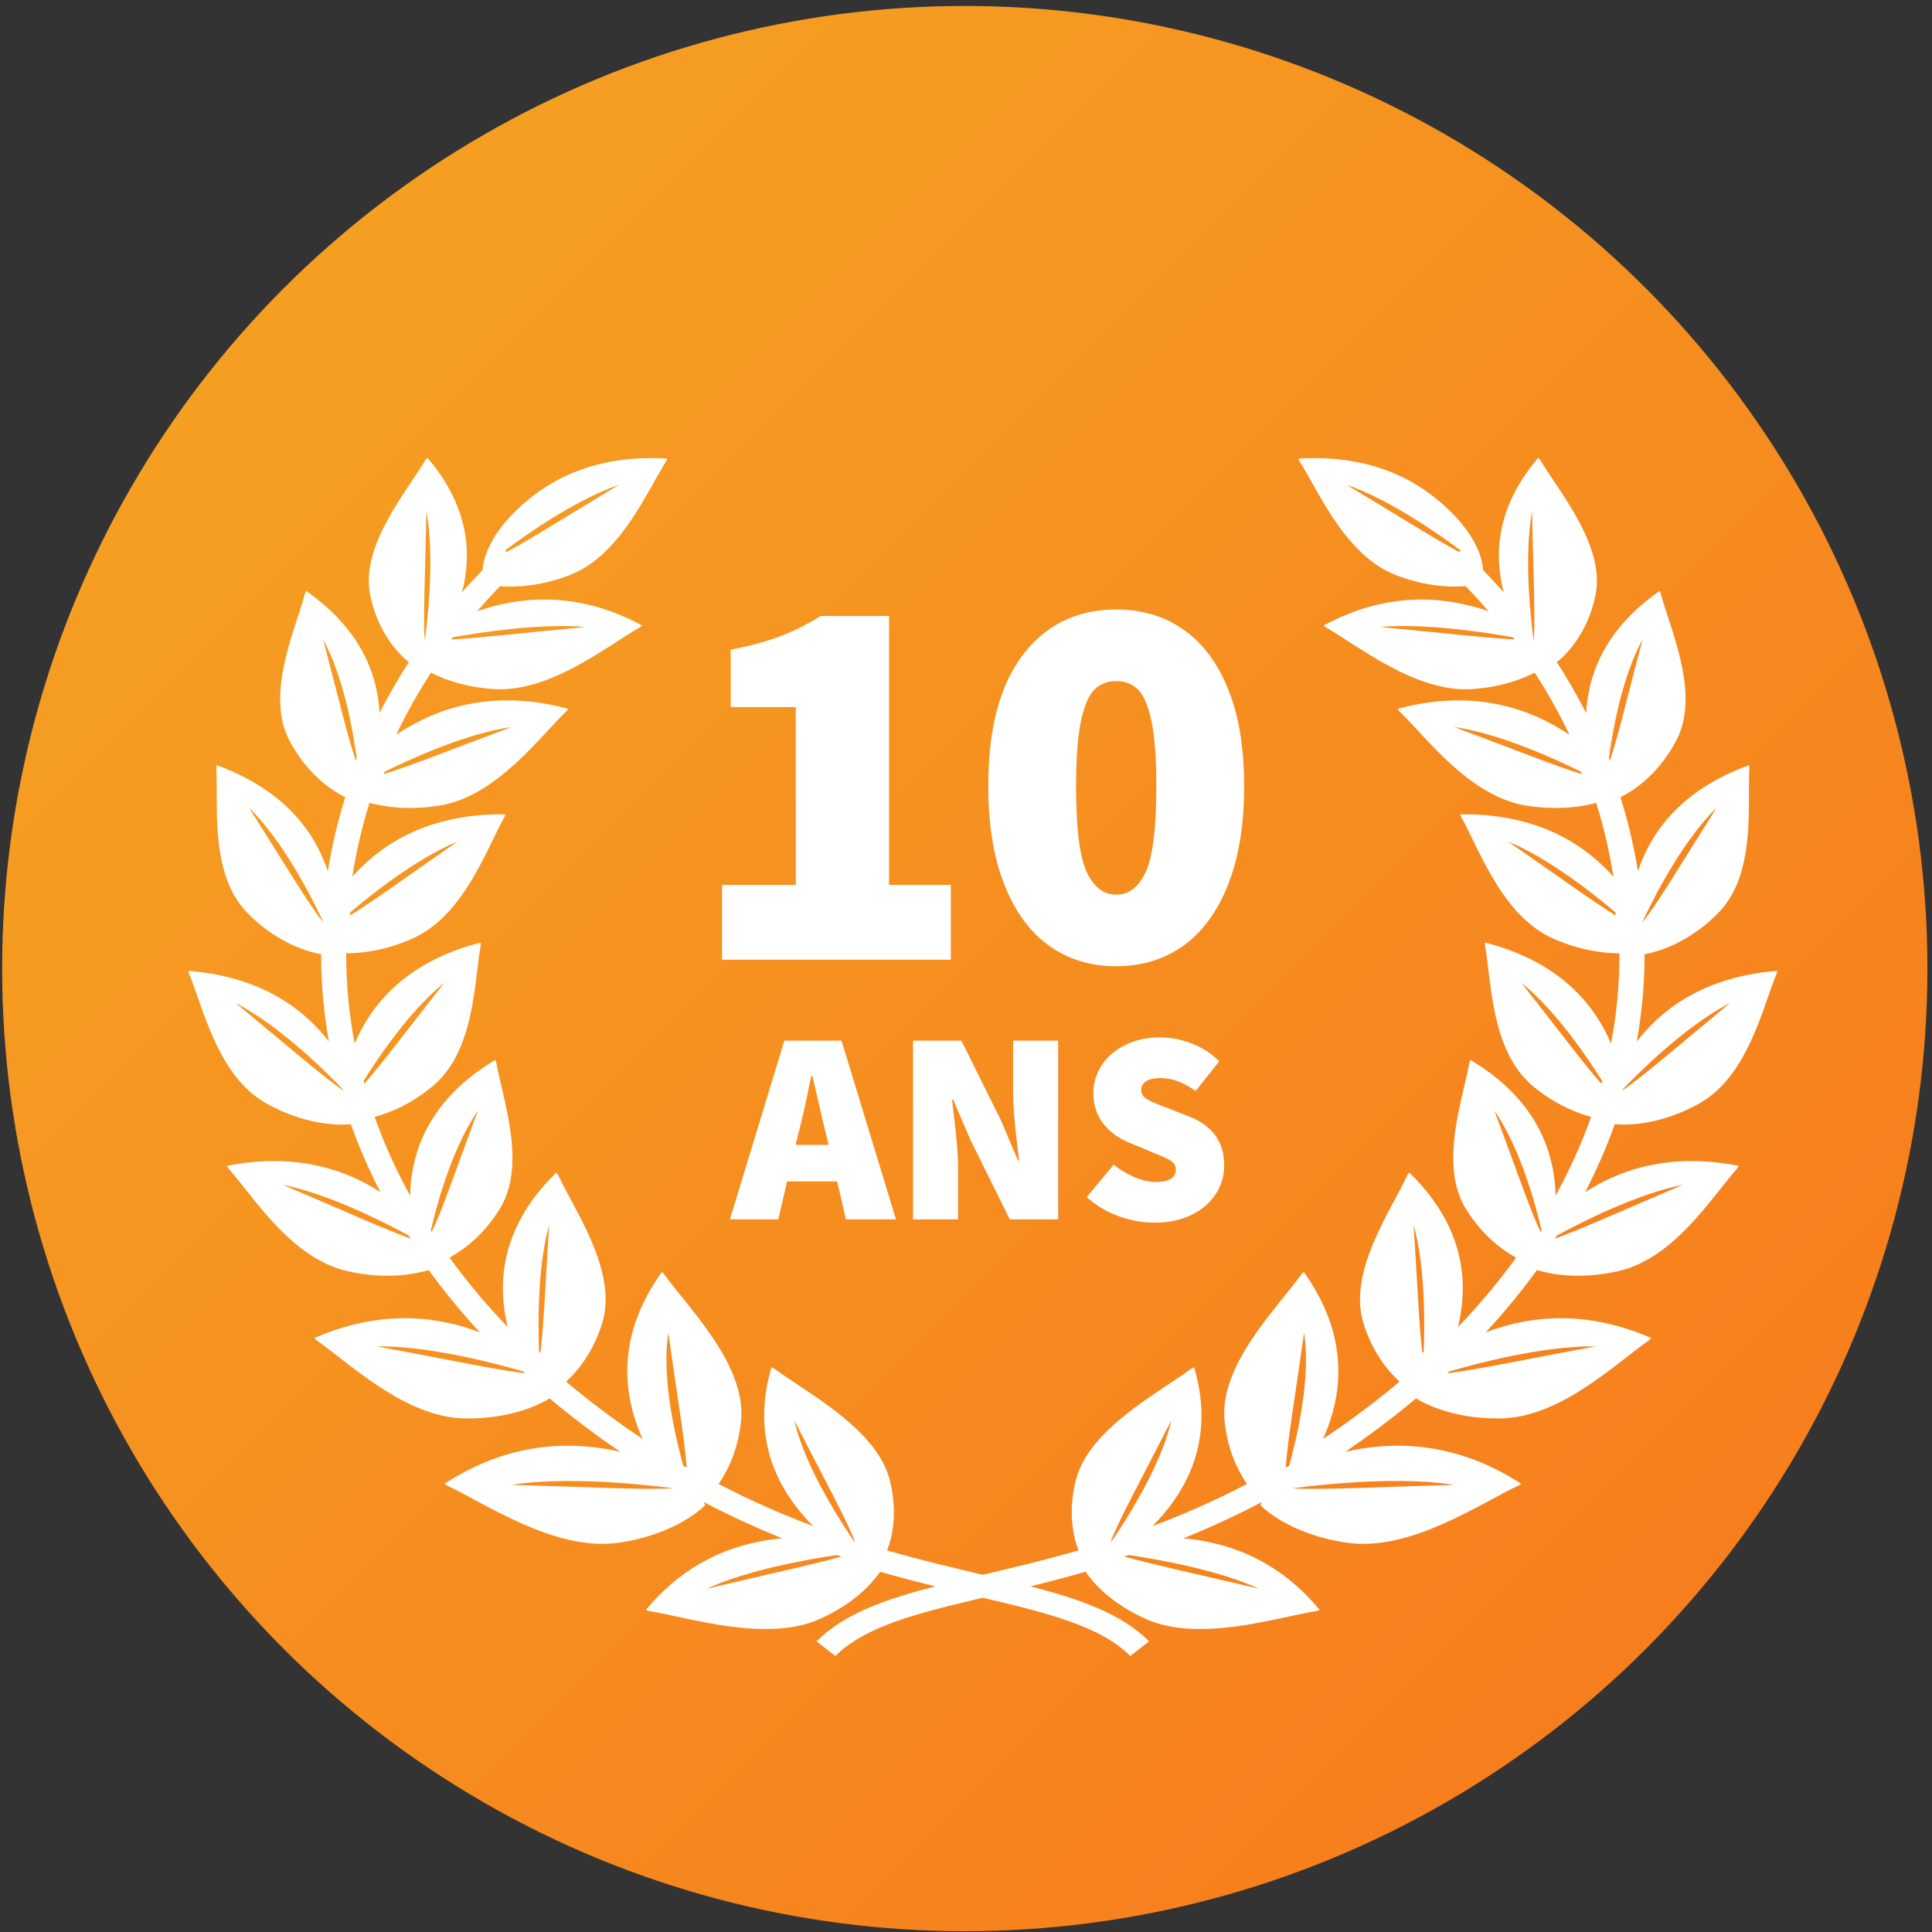 <?xml version="1.0" encoding="UTF-8"?>
<svg width="253px" height="253px" viewBox="0 0 253 253" version="1.1" xmlns="http://www.w3.org/2000/svg" xmlns:xlink="http://www.w3.org/1999/xlink">
    <rect x="0" y="0" width="253" height="253" fill="#333333" stroke="none"/>
    <!-- Generator: Sketch 51.1 (57501) - http://www.bohemiancoding.com/sketch -->
    <title>Cheaper_Icon Copy</title>
    <desc>Created with Sketch.</desc>
    <defs>
        <linearGradient x1="0%" y1="0%" x2="100%" y2="100%" id="linearGradient-1">
            <stop stop-color="#F5A623" offset="0%"></stop>
            <stop stop-color="#F7771C" offset="100%"></stop>
        </linearGradient>
    </defs>
    <g id="Page-1" stroke="none" stroke-width="1" fill="none" fill-rule="evenodd">
        <g id="Desktop-HD-Copy-14" transform="translate(-1442, -2043)">
            <g id="Group-17" transform="translate(-3, 1752)">
                <g id="Cheaper_Icon-Copy" transform="translate(1445, 291)">
                    <circle id="Polygone_Cheaper" fill="url(#linearGradient-1)" cx="126.34" cy="126.84" r="126.059"></circle>
                    <g id="noun_Laurel-Wreath_118521" transform="translate(24.683, 59.944)" fill="#FFFFFF">
                        <path d="M197.847,84.554 C204.26,80.959 206.156,71.838 207.99,67.515 L208.042,67.191 L207.672,67.223 C197.643,68.124 192.404,72.889 189.658,76.446 C190.328,72.695 190.676,68.9 190.676,65.078 C190.676,65.032 190.673,64.988 190.673,64.942 L190.717,64.994 C190.717,64.994 195.745,64.356 200.418,59.509 C205.341,54.4 204.101,45.193 204.408,40.584 L204.349,40.26 L204.008,40.388 C194.546,43.933 191.187,50.014 189.806,54.137 C189.28,50.855 188.51,47.619 187.52,44.448 C188.488,43.991 192.309,41.942 194.888,36.91 C198.015,30.797 193.938,22.253 192.787,17.749 L192.631,17.452 L192.341,17.657 C184.902,22.988 183.249,29.14 183.03,33.434 C181.864,31.143 180.573,28.902 179.155,26.714 L179.207,26.735 C179.207,26.735 183.071,23.999 184.269,17.882 C185.533,11.437 179.322,4.25 176.989,0.248 L176.758,0.002 L176.543,0.259 C170.785,7.15 171.157,13.532 172.231,17.621 C171.363,16.635 170.463,15.666 169.534,14.713 C169.38,12.56 168.138,9.894 165.294,7.069 C162.169,3.962 156.172,-0.459 145.714,0.094 L145.353,0.113 L145.464,0.419 C147.993,4.327 151.433,12.842 158.242,15.416 C162.069,16.862 165.264,16.971 167.247,16.82 C168.286,17.893 169.286,18.99 170.25,20.108 C170.159,20.075 170.074,20.044 169.985,20.014 C165.59,18.531 157.957,17.05 148.969,21.798 L148.656,21.961 L148.911,22.188 C153.197,24.625 160.695,30.78 168.08,30.292 C171.837,30.044 174.56,29.032 176.291,28.143 C178,30.776 179.518,33.496 180.847,36.284 C180.601,36.117 180.344,35.948 180.079,35.783 C176.145,33.313 168.997,30.112 158.692,32.785 L158.335,32.877 L158.525,33.159 C162.069,36.553 167.725,44.364 175.199,45.554 C179.235,46.198 182.38,45.723 184.341,45.193 C185.331,48.356 186.089,51.587 186.598,54.865 C186.579,54.844 186.564,54.825 186.546,54.804 C183.541,51.47 177.676,46.645 166.931,46.695 L166.562,46.697 L166.653,47.016 C168.995,51.143 171.983,60.033 178.792,63.004 C182.295,64.535 185.333,64.888 187.388,64.894 C187.388,64.955 187.39,65.017 187.39,65.078 C187.39,68.994 187.018,72.883 186.285,76.722 C186.244,76.628 186.209,76.534 186.166,76.438 C184.411,72.466 180.42,66.328 170.143,63.574 L169.789,63.478 L169.769,63.805 C170.628,68.36 170.506,77.633 176.017,82.249 C178.889,84.656 181.71,85.785 183.673,86.317 C182.43,89.822 180.873,93.262 179.024,96.621 C179.018,96.294 179.005,95.96 178.979,95.616 C178.683,91.362 177.015,84.443 168.182,79.04 L167.873,78.854 L167.743,79.161 C166.981,83.73 163.654,92.524 167.301,98.407 C169.471,101.906 172.155,103.811 173.86,104.746 C171.589,107.877 169.045,110.915 166.24,113.838 C166.309,113.558 166.375,113.273 166.433,112.981 C167.319,108.612 167.56,101.245 160.125,93.861 L159.868,93.605 L159.649,93.886 C157.609,98.341 151.79,106.519 153.843,113.266 C155.03,117.166 157.124,119.642 158.583,120.988 C158.174,121.33 157.77,121.672 157.357,122.01 C154.397,124.416 151.461,126.561 148.565,128.489 C148.658,128.284 148.754,128.078 148.841,127.863 C150.679,123.462 152.466,115.831 146.273,106.936 L146.058,106.626 L145.768,106.886 C142.713,111.191 134.948,118.754 135.674,126.11 C136.05,129.936 137.435,132.68 138.612,134.387 C134.345,136.611 130.205,138.409 126.228,139.899 C126.608,139.525 126.991,139.127 127.367,138.697 C130.409,135.236 134.445,128.895 131.784,119.428 L131.692,119.102 L131.355,119.259 C127.254,122.328 117.923,127.116 116.212,133.846 C115.105,138.194 115.916,141.447 116.546,143.087 C112.071,144.378 107.898,145.361 104.11,146.254 C104.08,146.26 104.049,146.268 104.019,146.273 C103.988,146.268 103.958,146.26 103.927,146.254 C100.137,145.359 95.964,144.376 91.491,143.087 C92.122,141.447 92.931,138.192 91.826,133.846 C90.114,127.116 80.781,122.328 76.682,119.259 L76.343,119.102 L76.252,119.428 C73.59,128.895 77.624,135.236 80.67,138.697 C81.046,139.127 81.429,139.525 81.81,139.899 C77.83,138.409 73.69,136.611 69.423,134.387 C70.6,132.68 71.983,129.937 72.359,126.11 C73.085,118.754 65.322,111.191 62.265,106.886 L61.98,106.626 L61.767,106.936 C55.573,115.833 57.361,123.462 59.194,127.863 C59.286,128.078 59.379,128.284 59.473,128.488 C56.576,126.561 53.642,124.416 50.683,122.01 C50.268,121.672 49.861,121.33 49.452,120.988 C50.911,119.644 53.007,117.168 54.193,113.266 C56.245,106.519 50.428,98.341 48.387,93.886 L48.167,93.605 L47.919,93.861 C40.484,101.245 40.721,108.612 41.608,112.981 C41.667,113.273 41.734,113.559 41.802,113.838 C38.997,110.915 36.455,107.877 34.184,104.746 C35.887,103.813 38.57,101.906 40.741,98.407 C44.39,92.524 41.063,83.728 40.299,79.161 L40.169,78.854 L39.864,79.04 C31.031,84.441 29.361,91.362 29.065,95.616 C29.041,95.962 29.028,96.296 29.022,96.621 C27.174,93.262 25.617,89.822 24.37,86.317 C26.334,85.785 29.155,84.656 32.027,82.249 C37.54,77.633 37.418,68.36 38.275,63.805 L38.257,63.478 L37.901,63.574 C27.619,66.33 23.633,72.466 21.878,76.438 C21.835,76.534 21.8,76.628 21.759,76.722 C21.028,72.881 20.654,68.992 20.654,65.076 C20.654,65.015 20.656,64.953 20.656,64.892 C22.709,64.886 25.747,64.533 29.252,63.002 C36.061,60.031 39.047,51.141 41.393,47.014 L41.484,46.695 L41.113,46.693 C30.37,46.643 24.507,51.468 21.5,54.802 C21.483,54.823 21.465,54.844 21.448,54.865 C21.957,51.587 22.713,48.356 23.703,45.191 C25.667,45.721 28.809,46.196 32.847,45.552 C40.323,44.362 45.979,36.549 49.524,33.158 L49.711,32.875 L49.354,32.783 C39.047,30.108 31.901,33.309 27.967,35.781 C27.702,35.946 27.448,36.115 27.2,36.282 C28.526,33.494 30.046,30.774 31.755,28.141 C33.486,29.028 36.211,30.042 39.967,30.29 C47.351,30.778 54.852,24.623 59.135,22.186 L59.392,21.959 L59.081,21.796 C50.091,17.046 42.459,18.527 38.066,20.012 C37.975,20.042 37.89,20.075 37.799,20.106 C38.762,18.988 39.76,17.891 40.799,16.818 C42.783,16.97 45.979,16.86 49.804,15.414 C56.613,12.84 60.053,4.325 62.582,0.417 L62.693,0.111 L62.33,0.092 C51.875,-0.461 45.875,3.96 42.75,7.067 C39.906,9.893 38.668,12.558 38.512,14.711 C37.583,15.664 36.683,16.633 35.813,17.619 C36.89,13.53 37.261,7.148 31.503,0.257 L31.288,0 L31.057,0.246 C28.724,4.248 22.513,11.435 23.777,17.88 C24.977,23.997 28.839,26.733 28.839,26.733 L28.894,26.712 C27.474,28.898 26.182,31.141 25.019,33.432 C24.799,29.14 23.146,22.987 15.707,17.655 L15.42,17.45 L15.261,17.749 C14.109,22.253 10.033,30.797 13.163,36.91 C15.742,41.942 19.56,43.993 20.53,44.448 C19.539,47.619 18.771,50.855 18.245,54.137 C16.862,50.016 13.5,43.933 4.038,40.388 L3.697,40.26 L3.638,40.584 C3.943,45.193 2.703,54.4 7.626,59.509 C12.299,64.358 17.325,64.994 17.325,64.994 L17.371,64.942 C17.371,64.988 17.368,65.032 17.368,65.078 C17.368,68.9 17.716,72.693 18.384,76.444 C15.64,72.887 10.399,68.124 0.37,67.223 L0,67.191 L0.052,67.515 C1.885,71.838 3.782,80.959 10.194,84.554 C16.035,87.829 20.876,87.316 21.259,87.268 C22.335,90.285 23.633,93.256 25.14,96.171 C21.222,93.625 14.763,90.896 5.391,92.657 L5.028,92.724 L5.191,93.02 C8.433,96.64 13.398,104.81 20.748,106.5 C25.993,107.706 29.855,106.861 31.449,106.369 C33.482,109.169 35.72,111.896 38.166,114.537 C33.51,112.745 26.062,111.209 16.827,115.127 L16.477,115.276 L16.725,115.539 C21.015,118.499 28.315,125.687 36.224,125.803 C42.267,125.889 46.045,123.942 47.291,123.181 C47.68,123.504 48.063,123.828 48.458,124.151 C51.179,126.362 53.875,128.359 56.543,130.176 C51.357,128.981 42.998,128.334 33.858,134.14 L33.528,134.349 L33.841,134.581 C38.923,136.961 48.023,143.254 56.278,142.085 C64.115,140.969 67.666,137.161 67.666,137.161 L67.566,136.945 C67.536,136.878 67.499,136.815 67.466,136.746 C70.985,138.597 74.418,140.158 77.75,141.503 C72.79,141.943 65.881,143.782 60.129,150.612 L59.903,150.884 L60.255,151.013 C65.544,151.86 75.658,155.186 82.632,152.081 C87.244,150.026 89.577,147.328 90.573,145.88 C93.074,146.598 95.486,147.224 97.786,147.792 C91.167,149.502 85.85,151.388 82.245,154.99 L84.706,156.913 C88.599,153.024 95.405,151.315 104.019,149.281 C112.632,151.315 119.439,153.022 123.331,156.913 L125.795,154.99 C122.189,151.388 116.87,149.502 110.253,147.792 C112.556,147.224 114.968,146.598 117.468,145.88 C118.46,147.328 120.798,150.024 125.408,152.081 C132.38,155.186 142.496,151.862 147.782,151.013 L148.134,150.884 L147.908,150.612 C142.154,143.78 135.248,141.941 130.285,141.503 C133.615,140.16 137.051,138.597 140.567,136.748 C140.534,136.813 140.497,136.876 140.467,136.945 L140.369,137.161 C140.369,137.161 143.92,140.969 151.755,142.085 C160.01,143.252 169.11,136.961 174.192,134.581 L174.508,134.349 L174.175,134.14 C165.04,128.334 156.678,128.979 151.492,130.176 C154.158,128.361 156.857,126.363 159.577,124.151 C159.971,123.828 160.353,123.504 160.743,123.181 C161.989,123.942 165.768,125.889 171.809,125.803 C179.718,125.687 187.018,118.499 191.308,115.539 L191.556,115.276 L191.208,115.127 C181.971,111.207 174.523,112.747 169.867,114.537 C172.316,111.896 174.553,109.169 176.587,106.369 C178.183,106.863 182.043,107.706 187.288,106.5 C194.64,104.81 199.602,96.64 202.847,93.02 L203.008,92.724 L202.645,92.657 C193.272,90.896 186.816,93.625 182.897,96.171 C184.402,93.256 185.7,90.287 186.777,87.268 C187.168,87.314 192.011,87.827 197.847,84.554 Z M47.226,100.495 C46.702,108.665 46.51,113.969 46.083,117.244 C46.025,117.18 45.965,117.114 45.909,117.048 C45.791,114.186 45.634,106.097 47.226,100.495 Z M37.906,85.509 C34.985,93.313 33.29,98.373 31.865,101.376 C31.822,101.313 31.776,101.249 31.735,101.185 C32.319,98.622 34.358,90.59 37.906,85.509 Z M33.498,68.76 C28.513,75.086 25.32,79.38 23.022,81.983 C22.987,81.855 22.953,81.725 22.92,81.6 C24.7,78.756 28.952,72.4 33.498,68.76 Z M35.261,50.247 C28.566,54.871 24.177,58.075 21.157,59.944 C21.168,59.806 21.174,59.666 21.185,59.529 C23.853,57.261 29.852,52.464 35.261,50.247 Z M42.314,35.261 C34.229,38.27 28.99,40.387 25.564,41.432 C25.603,41.327 25.643,41.225 25.679,41.122 C28.611,39.663 36.206,36.115 42.314,35.261 Z M52.01,22.159 C43.628,22.954 38.034,23.607 34.38,23.801 C34.464,23.701 34.546,23.601 34.63,23.501 C38.198,22.864 46.091,21.652 52.01,22.159 Z M56.418,3.526 C49.41,7.731 44.807,10.66 41.663,12.341 L41.432,12.15 C44.078,10.167 50.65,5.503 56.418,3.526 Z M31.16,7.052 C32.311,13.151 31.22,21.961 30.983,23.706 C30.966,23.737 30.946,23.768 30.927,23.801 C30.724,20.686 30.989,15.45 31.16,7.052 Z M17.631,23.801 C20.464,28.913 21.692,36.741 22.038,39.367 C21.998,39.467 21.964,39.567 21.926,39.669 C20.849,36.658 19.697,31.614 17.631,23.801 Z M7.934,45.84 C12.967,50.725 17.077,59.552 17.631,60.77 C17.628,60.787 17.628,60.808 17.626,60.826 C15.563,58.216 12.753,53.426 7.934,45.84 Z M6.171,71.404 C12.305,74.543 18.836,81.253 20.236,82.731 C20.249,82.775 20.262,82.821 20.275,82.864 C17.433,80.919 13.181,77.182 6.171,71.404 Z M12.341,95.206 C18.424,96.415 25.745,100.162 28.832,101.842 C28.92,101.981 29.004,102.119 29.091,102.258 C25.628,101.011 20.397,98.626 12.341,95.206 Z M24.683,116.365 C31.55,116.265 40.622,118.711 43.796,119.638 C43.889,119.722 43.984,119.805 44.077,119.889 C40.248,119.431 34.173,118.132 24.683,116.365 Z M42.314,134.5 C50.811,133.135 63.47,134.958 63.47,134.958 C59.618,135.177 53.026,134.803 42.314,134.5 Z M79.338,126.059 C83.365,133.964 86.076,138.85 87.272,141.927 C87.234,141.914 87.197,141.902 87.157,141.889 C86.012,140.23 80.721,132.348 79.338,126.059 Z M62.836,114.599 C64.011,123.036 64.995,128.62 65.233,132.23 C65.088,132.154 64.942,132.083 64.796,132.007 C63.84,128.585 61.903,120.565 62.836,114.599 Z M67.878,148.098 C73.166,145.653 81.072,144.257 84.903,143.69 C85.103,143.756 85.309,143.822 85.509,143.885 C81.917,144.908 76.258,146.11 67.878,148.098 Z M165.728,134.501 C155.015,134.806 148.424,135.18 144.571,134.959 C144.574,134.958 157.232,133.135 165.728,134.501 Z M146.086,114.599 C147.02,120.566 145.085,128.587 144.128,132.007 C143.979,132.083 143.833,132.154 143.69,132.23 C143.927,128.622 144.911,123.035 146.086,114.599 Z M128.704,126.059 C127.321,132.35 122.032,140.23 120.885,141.889 C120.845,141.902 120.807,141.914 120.77,141.927 C121.966,138.848 124.674,133.964 128.704,126.059 Z M140.164,148.098 C131.785,146.11 126.123,144.908 122.533,143.885 C122.733,143.822 122.939,143.756 123.137,143.69 C126.968,144.259 134.878,145.653 140.164,148.098 Z M201.871,71.404 C194.859,77.182 190.607,80.919 187.767,82.864 C187.777,82.821 187.791,82.775 187.806,82.731 C189.202,81.257 195.735,74.543 201.871,71.404 Z M200.108,45.84 C195.288,53.427 192.48,58.218 190.413,60.826 C190.413,60.806 190.411,60.787 190.411,60.77 C190.963,59.552 195.076,50.725 200.108,45.84 Z M190.411,23.801 C188.341,31.614 187.19,36.658 186.118,39.669 C186.078,39.569 186.044,39.467 186.003,39.367 C186.35,36.738 187.575,28.913 190.411,23.801 Z M175.943,7.052 C176.116,15.45 176.379,20.686 176.176,23.801 C176.156,23.768 176.139,23.737 176.119,23.706 C175.881,21.957 174.794,13.151 175.943,7.052 Z M151.624,3.526 C157.391,5.503 163.964,10.167 166.61,12.148 L166.379,12.341 C163.237,10.656 158.634,7.73 151.624,3.526 Z M156.031,22.159 C161.953,21.652 169.842,22.864 173.414,23.501 C173.498,23.601 173.578,23.703 173.662,23.801 C170.008,23.607 164.414,22.954 156.031,22.159 Z M165.728,35.261 C171.838,36.115 179.431,39.661 182.36,41.122 C182.401,41.225 182.439,41.327 182.477,41.432 C179.054,40.387 173.815,38.272 165.728,35.261 Z M172.78,50.247 C178.19,52.464 184.19,57.261 186.857,59.527 C186.87,59.666 186.876,59.806 186.885,59.944 C183.869,58.075 179.476,54.869 172.78,50.247 Z M174.544,68.76 C179.089,72.399 183.343,78.756 185.122,81.598 C185.087,81.725 185.054,81.855 185.022,81.983 C182.723,79.38 179.529,75.086 174.544,68.76 Z M171.017,85.509 C174.563,90.59 176.602,98.62 177.188,101.185 C177.145,101.247 177.101,101.309 177.056,101.376 C175.631,98.371 173.936,93.313 171.017,85.509 Z M161.756,117.049 C161.7,117.114 161.64,117.178 161.58,117.244 C161.157,113.969 160.961,108.666 160.439,100.495 C162.031,106.095 161.872,114.184 161.756,117.049 Z M184.24,116.365 C174.748,118.132 168.677,119.431 164.847,119.889 C164.94,119.805 165.035,119.721 165.128,119.638 C168.306,118.711 177.373,116.265 184.24,116.365 Z M195.7,95.206 C187.643,98.626 182.412,101.011 178.951,102.258 C179.038,102.119 179.122,101.981 179.21,101.842 C182.295,100.162 189.617,96.415 195.7,95.206 Z" id="Shape" fill-rule="nonzero"></path>
                        <path d="M69.87,55.937 L79.526,55.937 L79.526,32.649 L71.006,32.649 L71.006,25.123 C73.515,24.65 75.668,24.07 77.467,23.384 C79.266,22.697 81.041,21.81 82.792,20.721 L91.738,20.721 L91.738,55.937 L99.832,55.937 L99.832,65.735 L69.87,65.735 L69.87,55.937 Z M121.487,66.587 C118.126,66.587 115.192,65.688 112.683,63.889 C110.174,62.091 108.222,59.416 106.825,55.866 C105.429,52.316 104.731,48.033 104.731,43.015 C104.731,35.489 106.246,29.75 109.275,25.798 C112.304,21.845 116.375,19.869 121.487,19.869 C124.848,19.869 127.782,20.745 130.291,22.496 C132.8,24.248 134.752,26.851 136.148,30.306 C137.545,33.762 138.243,37.998 138.243,43.015 C138.243,48.033 137.545,52.316 136.148,55.866 C134.752,59.416 132.8,62.091 130.291,63.889 C127.782,65.688 124.848,66.587 121.487,66.587 Z M121.487,57.215 C123.144,57.215 124.433,56.221 125.356,54.233 C126.279,52.245 126.741,48.506 126.741,43.015 C126.741,39.229 126.516,36.329 126.066,34.318 C125.617,32.306 125.013,30.957 124.256,30.271 C123.499,29.584 122.576,29.241 121.487,29.241 C120.398,29.241 119.475,29.584 118.718,30.271 C117.961,30.957 117.357,32.306 116.907,34.318 C116.458,36.329 116.233,39.229 116.233,43.015 C116.233,48.506 116.694,52.245 117.617,54.233 C118.54,56.221 119.83,57.215 121.487,57.215 Z M84.941,94.767 L78.389,94.767 L77.237,99.735 L70.901,99.735 L78.029,76.335 L85.517,76.335 L92.645,99.735 L86.093,99.735 L84.941,94.767 Z M83.825,89.979 L83.429,88.359 C83.117,87.135 82.805,85.791 82.493,84.327 L81.701,80.943 L81.557,80.943 L81.341,81.951 C80.813,84.591 80.333,86.727 79.901,88.359 L79.505,89.979 L83.825,89.979 Z M94.877,76.335 L101.213,76.335 L106.397,86.775 L108.629,92.031 L108.773,92.031 C108.749,91.767 108.689,91.287 108.593,90.591 C108.185,87.279 107.981,84.783 107.981,83.103 L107.981,76.335 L113.885,76.335 L113.885,99.735 L107.549,99.735 L102.365,89.259 L100.133,84.039 L99.989,84.039 L100.205,85.947 C100.589,88.971 100.781,91.311 100.781,92.967 L100.781,99.735 L94.877,99.735 L94.877,76.335 Z M126.485,100.167 C124.949,100.167 123.395,99.885 121.823,99.321 C120.251,98.757 118.853,97.923 117.629,96.819 L121.157,92.571 C121.997,93.243 122.909,93.789 123.893,94.209 C124.877,94.629 125.789,94.839 126.629,94.839 C128.405,94.839 129.293,94.287 129.293,93.183 C129.293,92.823 129.173,92.529 128.933,92.301 C128.693,92.073 128.321,91.845 127.817,91.617 C127.313,91.389 126.749,91.155 126.125,90.915 L123.209,89.691 C121.817,89.139 120.683,88.311 119.807,87.207 C118.931,86.103 118.493,84.759 118.493,83.175 C118.493,81.855 118.865,80.637 119.609,79.521 C120.353,78.405 121.391,77.523 122.723,76.875 C124.055,76.227 125.549,75.903 127.205,75.903 C128.597,75.903 129.983,76.167 131.363,76.695 C132.743,77.223 133.949,78.003 134.981,79.035 L131.885,82.923 C131.069,82.347 130.295,81.921 129.563,81.645 C128.831,81.369 128.045,81.231 127.205,81.231 C126.437,81.231 125.837,81.369 125.405,81.645 C124.973,81.921 124.757,82.311 124.757,82.815 C124.757,83.175 124.889,83.475 125.153,83.715 C125.417,83.955 125.825,84.195 126.377,84.435 C126.929,84.675 127.541,84.915 128.213,85.155 L131.057,86.271 C134.105,87.471 135.629,89.607 135.629,92.679 C135.629,94.023 135.263,95.265 134.531,96.405 C133.799,97.545 132.743,98.457 131.363,99.141 C129.983,99.825 128.357,100.167 126.485,100.167 Z" id="10-ANS"></path>
                    </g>
                </g>
            </g>
        </g>
    </g>
</svg>